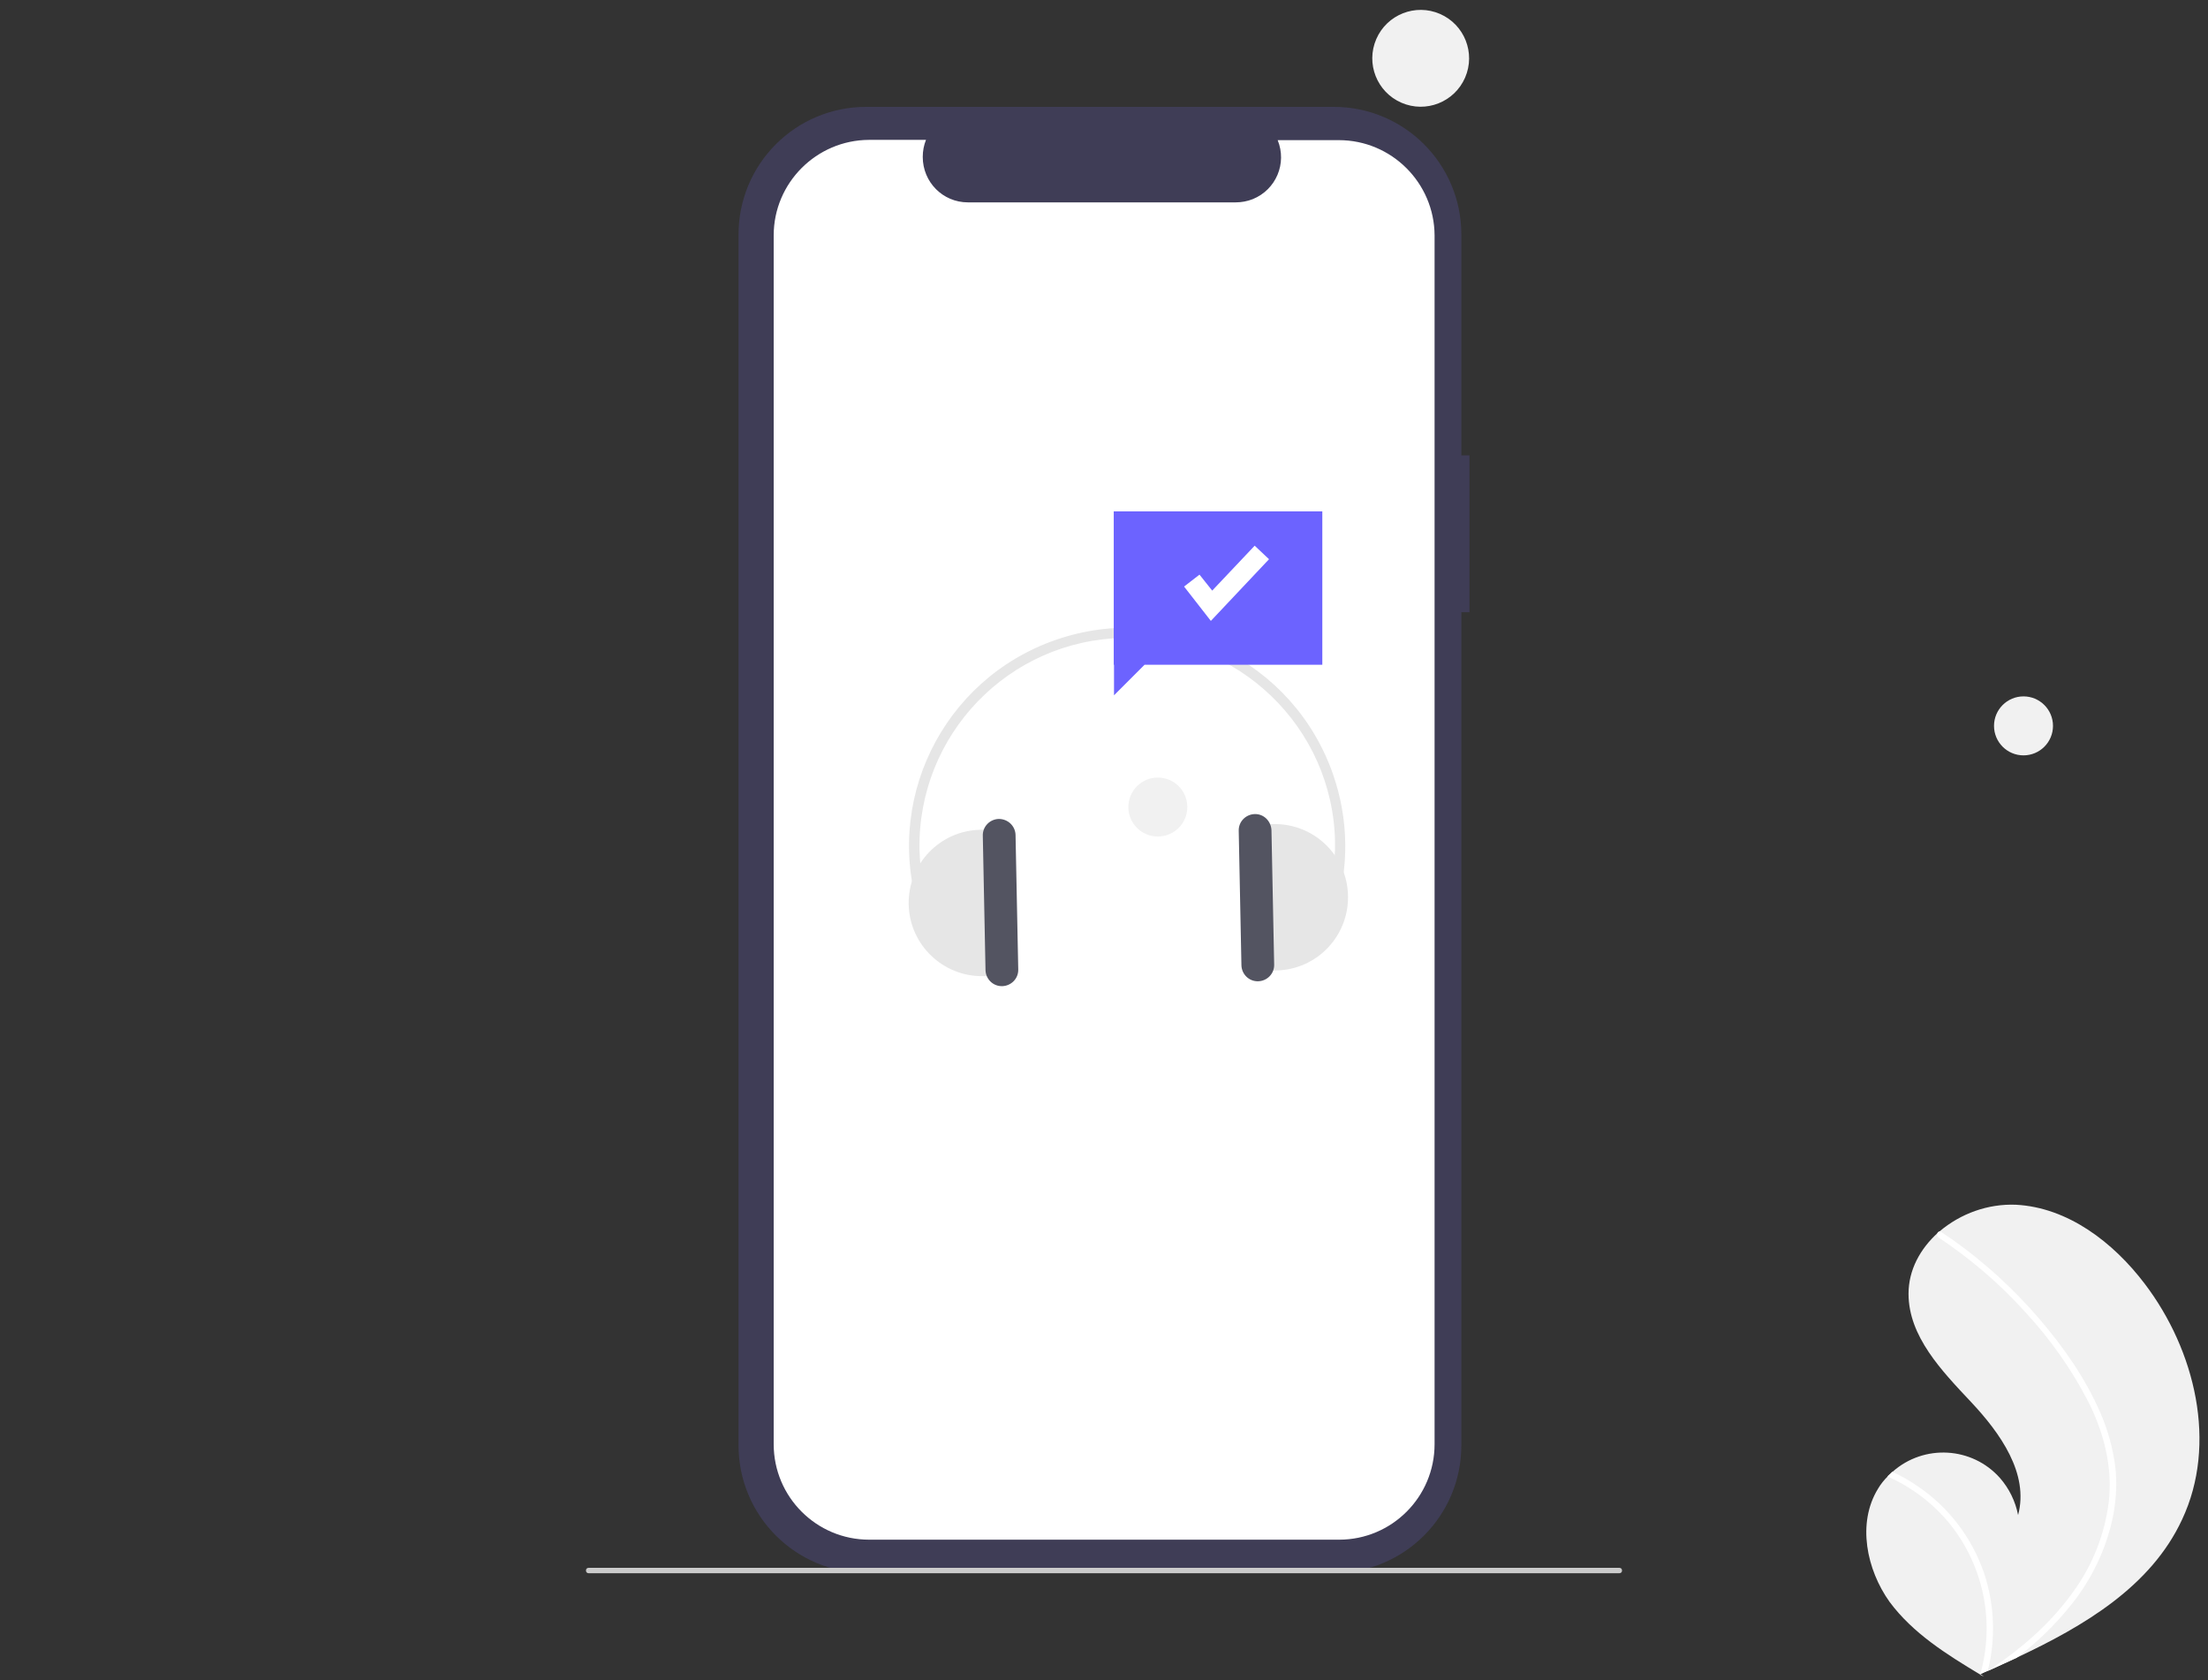 <?xml version="1.0" encoding="utf-8"?>
<!-- Generator: Adobe Illustrator 25.2.1, SVG Export Plug-In . SVG Version: 6.00 Build 0)  -->
<svg version="1.1" id="Layer_1" xmlns="http://www.w3.org/2000/svg" xmlns:xlink="http://www.w3.org/1999/xlink" x="0px" y="0px"
	 viewBox="0 0 816.2 621" style="enable-background:new 0 0 816.2 621;" xml:space="preserve">
<rect x="0" y="0" width="816.2" height="621" fill="#333333" stroke="none"/>
<style type="text/css">
	.st0{fill:#3F3D56;}
	.st1{fill:#FFFFFF;}
	.st2{fill:#CBCBCB;}
	.st3{fill:#F1F1F1;}
	.st4{fill:#E6E6E6;}
	.st5{fill:#535461;}
	.st6{fill:#6C63FF;}
</style>
<path class="st0" d="M543.2,168.3h-3V86.7c0-26.1-21.1-47.2-47.2-47.2l0,0H320.2c-26.1,0-47.2,21.1-47.2,47.2v447.5
	c0,26.1,21.1,47.2,47.2,47.2l0,0H493c26.1,0,47.2-21.1,47.2-47.2V226.3h3V168.3z"/>
<path class="st1" d="M494.9,51.8h-22.6c3.5,8.6-0.6,18.3-9.2,21.8c-2,0.8-4.2,1.2-6.3,1.2h-99c-9.3,0-16.7-7.5-16.7-16.8
	c0-2.2,0.4-4.3,1.2-6.3h-21.1C301.8,51.8,286,67.6,286,87l0,0v446.8c0,19.5,15.8,35.3,35.3,35.3l0,0H495c19.5,0,35.3-15.8,35.3-35.3
	l0,0V87C530.2,67.6,514.4,51.8,494.9,51.8L494.9,51.8z"/>
<path class="st2" d="M598.6,581.5h-381c-0.6,0-1-0.4-1-1s0.4-1,1-1h381c0.6,0,1,0.4,1,1S599.2,581.5,598.6,581.5z"/>
<path class="st3" d="M694.2,550.3c1-1.7,2.2-3.2,3.6-4.6c0.6-0.6,1.2-1.1,1.8-1.7c11.6-10.3,29.4-9.3,39.7,2.3
	c3.4,3.9,5.7,8.6,6.7,13.7c4.1-15.3-6.6-30.3-17.4-41.8c-10.8-11.5-23.1-24.2-23.1-40c0-8.8,4.3-16.6,10.8-22.5
	c0.2-0.2,0.4-0.4,0.6-0.5c7.9-6.7,18-10.3,28.3-9.9c19.2,1,36,13.9,47.6,29.2c18.7,24.6,27,59.2,13.8,87.2
	c-11.5,24.7-36.1,39.3-61.3,51.1c-3.5,1.6-7,3.2-10.5,4.8c0,0,0,0-0.1,0c-0.2,0.1-0.3,0.1-0.5,0.2c-0.7,0.3-1.4,0.6-2.2,1l0.3,0.2
	l1,0.7c-0.4-0.2-0.7-0.4-1.1-0.6c-0.1-0.1-0.2-0.1-0.3-0.2c-12.3-7.4-24.8-15.2-33.4-26.8C690,580.2,686.4,563,694.2,550.3z"/>
<path class="st1" d="M776.5,522.4c2.7,6.2,4.5,12.8,5.4,19.5c0.7,6,0.4,12.1-0.7,18c-2.4,12.2-7.8,23.6-15.6,33.3
	c-5.9,7.4-12.7,14-20.2,19.6c-3.5,1.6-7,3.2-10.5,4.8c0,0,0,0-0.1,0c-0.2,0.1-0.3,0.1-0.5,0.2c-0.7,0.3-1.4,0.6-2.2,1l0.3,0.2l1,0.7
	c-0.4-0.2-0.7-0.4-1.1-0.6c-0.1-0.1-0.2-0.1-0.3-0.2c5.5-19.3,1.3-40-11.2-55.6c-6.2-7.6-14.1-13.6-23.1-17.6
	c0.6-0.6,1.2-1.1,1.8-1.7c3.5,1.6,6.8,3.5,9.9,5.7c11.2,7.7,19.6,18.9,24,31.7c3.9,11.7,4.4,24.2,1.4,36.2c0.6-0.4,1.2-0.8,1.8-1.2
	c11.5-7.7,22.1-17.1,30.1-28.5c6.9-9.6,11.3-20.8,12.8-32.6c1.5-12.8-1.7-25.5-7.4-36.9c-6.3-12.3-14.3-23.6-23.7-33.7
	c-9.4-10.4-20.1-19.5-31.8-27.3c-0.5-0.4-0.7-1.1-0.4-1.7c0.1-0.2,0.3-0.4,0.6-0.5s0.6,0,0.8,0.2c1.4,1,2.9,1.9,4.3,2.9
	c11.7,8.3,22.4,18.1,31.8,29C762.8,497.9,771,509.6,776.5,522.4z"/>
<ellipse id="ae2e9f9a-ed63-4994-961d-af4fbb6f5199" transform="matrix(0.398 -0.917 0.917 0.398 296.647 494.596)" class="st3" cx="525.1" cy="21.3" rx="17.9" ry="17.9"/>
<circle id="b777be60-18da-4893-88a8-55a275d98bc2" class="st3" cx="748" cy="268.3" r="10.9"/>
<circle id="a703acd2-aa23-4bff-9a86-75b7d9a928c1" class="st3" cx="428" cy="298.3" r="10.9"/>
<path class="st1" d="M359,324.9c-0.1,0-0.2,0-0.3,0l-31-7c-0.8-0.2-1.3-1-1.1-1.8s1-1.3,1.8-1.1l31,7c0.8,0.2,1.3,1,1.1,1.8
	C360.3,324.4,359.7,324.9,359,324.9z"/>
<path class="st1" d="M493.7,340.5L480.3,354l-13.4-13.4c-2.2-2.2-5.7-2.2-7.9,0s-2.2,5.7,0,7.9l13.4,13.4L459,375.3
	c-2.2,2.2-2.2,5.7,0,7.9c2.2,2.2,5.7,2.2,7.9,0l13.4-13.4l13.4,13.4c2.2,2.2,5.7,2.2,7.9,0c2.2-2.2,2.2-5.7,0-7.9l-13.4-13.4
	l13.4-13.4c2.2-2.2,2.2-5.7,0-7.9S495.9,338.4,493.7,340.5L493.7,340.5z"/>
<path class="st4" d="M493.3,337.7l-3.6-1.2c2.7-8.2,3.9-16.8,3.8-25.4c-0.8-42.3-35.9-76.1-78.3-75.3s-76.1,35.9-75.3,78.3
	c0.2,8.1,1.6,16.1,4.2,23.7l-3.6,1.2c-14.6-42.1,7.7-87.9,49.8-102.5c42.1-14.6,87.9,7.7,102.5,49.8
	C498.6,303,498.8,321,493.3,337.7z"/>
<path class="st4" d="M362.4,306.7c-15,0.3-26.8,12.7-26.5,27.6s12.7,26.8,27.6,26.5l6.7-0.1l-1.1-54.2L362.4,306.7z"/>
<path class="st5" d="M369.2,302.7c-3.3,0.1-6,2.8-5.9,6.2l1,49.7c0.1,3.3,2.8,6,6.2,5.9c3.3-0.1,6-2.8,5.9-6.2l0,0l-1-49.7
	C375.3,305.3,372.6,302.7,369.2,302.7z"/>
<path class="st4" d="M465.1,358.8l6.7-0.1c15-0.3,26.8-12.7,26.5-27.6c-0.3-15-12.7-26.8-27.6-26.5l-6.7,0.1L465.1,358.8z"/>
<path class="st5" d="M463.8,300.9c-3.3,0.1-6,2.8-5.9,6.2l1,49.7c0.1,3.3,2.8,6,6.2,5.9c3.3-0.1,6-2.8,5.9-6.2l0,0l-1-49.7
	C469.8,303.4,467.1,300.8,463.8,300.9z"/>
<polygon class="st6" points="488.8,189 411.7,189 411.7,245.7 411.8,245.7 411.8,257 423.1,245.7 488.8,245.7 "/>
<polygon class="st1" points="447.6,229.5 437.7,216.8 443.4,212.4 448.1,218.3 463.8,201.7 469.1,206.7 "/>
</svg>
